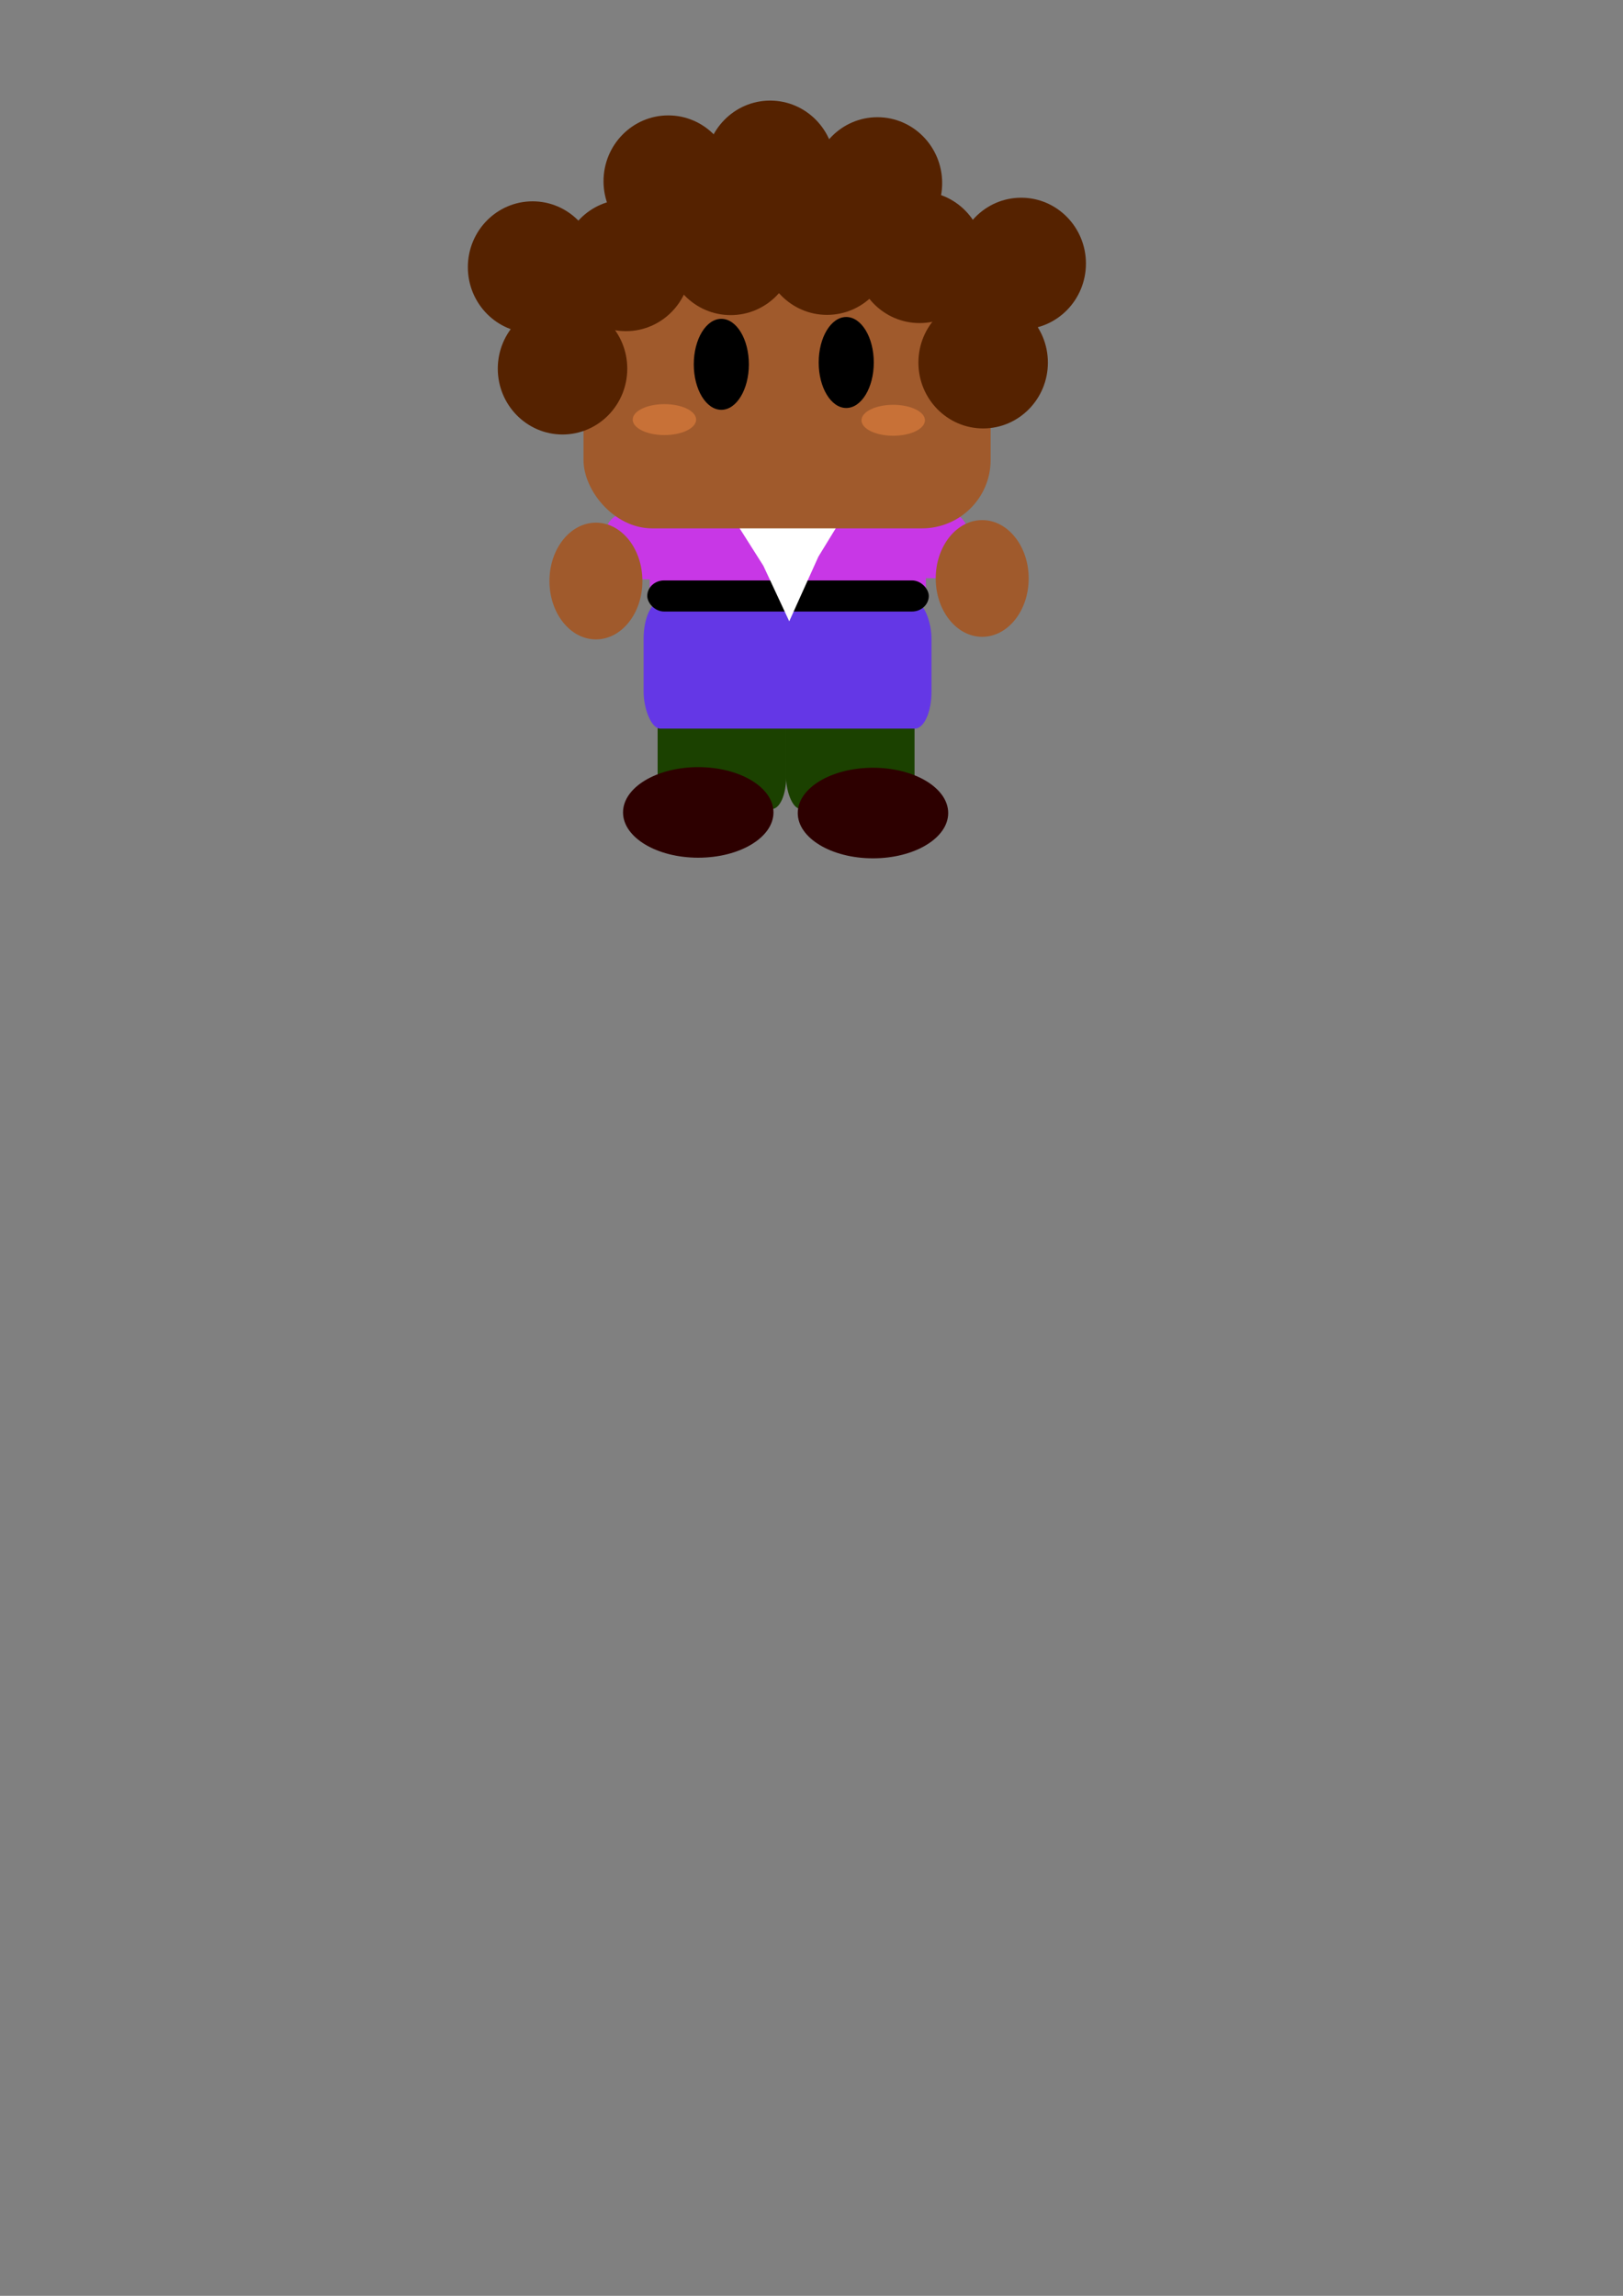 <?xml version="1.0" encoding="UTF-8" standalone="no"?>
<!-- Created with Inkscape (http://www.inkscape.org/) -->

<svg
   xmlns:osb="http://www.openswatchbook.org/uri/2009/osb"
   xmlns:dc="http://purl.org/dc/elements/1.1/"
   xmlns:cc="http://creativecommons.org/ns#"
   xmlns:rdf="http://www.w3.org/1999/02/22-rdf-syntax-ns#"
   xmlns:svg="http://www.w3.org/2000/svg"
   xmlns="http://www.w3.org/2000/svg"
   xmlns:xlink="http://www.w3.org/1999/xlink"
   xmlns:sodipodi="http://sodipodi.sourceforge.net/DTD/sodipodi-0.dtd"
   xmlns:inkscape="http://www.inkscape.org/namespaces/inkscape"
   width="210mm"
   height="297mm"
   viewBox="0 0 210 297"
   version="1.1"
   id="svg8"
   inkscape:version="0.92.3 (2405546, 2018-03-11)"
   sodipodi:docname="gabriel_front_idle.svg">
  <rect x="0" y="0" width="210" height="297" fill="#808080" stroke="none"/>
  <defs
     id="defs2">
    <linearGradient
       id="linearGradient6523"
       osb:paint="solid">
      <stop
         style="stop-color:#1b4100;stop-opacity:1;"
         offset="0"
         id="stop6521" />
    </linearGradient>
    <clipPath
       clipPathUnits="userSpaceOnUse"
       id="clipPath304">
      <path
         sodipodi:type="star"
         style="fill:#ff0000;fill-opacity:1;stroke-width:0.265"
         id="path306"
         sodipodi:sides="5"
         sodipodi:cx="153.54634"
         sodipodi:cy="75.973473"
         sodipodi:r1="11.359742"
         sodipodi:r2="8.7189741"
         sodipodi:arg1="1.5590321"
         sodipodi:arg2="2.1353535"
         inkscape:flatsided="false"
         inkscape:rounded="0"
         inkscape:randomized="0"
         d="m 153.68,87.332 -4.799,-3.993 -6.097,-3.729 2.315,-5.798 1.662,-6.951 6.229,0.41 7.124,-0.567 1.535,6.051 2.741,6.6 -5.28,3.33 z"
         inkscape:transform-center-x="0.46244966"
         inkscape:transform-center-y="-0.52674588"
         transform="matrix(1,0,0.003,1,1.909,-21.167)"
         clip-path="none" />
    </clipPath>
    <linearGradient
       inkscape:collect="always"
       xlink:href="#linearGradient6523"
       id="linearGradient6610"
       gradientUnits="userSpaceOnUse"
       x1="84.1"
       y1="97.381"
       x2="116.795"
       y2="97.381"
       gradientTransform="translate(0.992,-2.599)" />
    <linearGradient
       inkscape:collect="always"
       xlink:href="#linearGradient6523"
       id="linearGradient6612"
       gradientUnits="userSpaceOnUse"
       x1="84.1"
       y1="97.381"
       x2="116.795"
       y2="97.381"
       gradientTransform="translate(1.538,-2.348)" />
  </defs>
  <sodipodi:namedview
     id="base"
     pagecolor="#ffffff"
     bordercolor="#666666"
     borderopacity="1.0"
     inkscape:pageopacity="0.0"
     inkscape:pageshadow="2"
     inkscape:zoom="1.979899"
     inkscape:cx="366.24748"
     inkscape:cy="880.1526"
     inkscape:document-units="mm"
     inkscape:current-layer="layer7"
     showgrid="false"
     inkscape:window-width="1920"
     inkscape:window-height="1043"
     inkscape:window-x="0"
     inkscape:window-y="0"
     inkscape:window-maximized="1" />
  <g
     inkscape:groupmode="layer"
     id="layer6"
     inkscape:label="Camada 6"
     style="display:inline" />
  <g
     inkscape:groupmode="layer"
     id="layer3"
     inkscape:label="Camada 5"
     style="display:inline" />
  <g
     inkscape:groupmode="layer"
     id="layer7"
     inkscape:label="Camada 4"
     style="display:inline">
    <rect
       style="fill:url(#linearGradient6610);fill-opacity:1;stroke-width:0.265"
       id="rect5006"
       width="16.631"
       height="19.466"
       x="85.092"
       y="85.192"
       rx="1.847"
       ry="4.147" />
    <ellipse
       style="fill:#2d0000;fill-opacity:1;fill-rule:evenodd;stroke-width:0.265"
       id="path5023"
       cx="90.347"
       cy="105.099"
       rx="9.733"
       ry="5.859" />
    <rect
       style="display:inline;fill:url(#linearGradient6612);fill-opacity:1;stroke-width:0.265"
       id="rect5006-3"
       width="16.631"
       height="19.466"
       x="101.702"
       y="85.159"
       rx="1.847"
       ry="4.147" />
    <ellipse
       style="display:inline;fill:#2d0000;fill-opacity:1;fill-rule:evenodd;stroke-width:0.265"
       id="path5023-5"
       cx="112.955"
       cy="105.179"
       rx="9.733"
       ry="5.859" />
  </g>
  <g
     inkscape:groupmode="layer"
     id="layer2"
     inkscape:label="Camada 3"
     style="display:none" />
  <g
     inkscape:groupmode="layer"
     id="layer4"
     inkscape:label="Camada 2"
     style="display:inline">
    <g
       style="display:inline"
       id="g6560"
       transform="translate(-4.057,-5.689)">
      <g
         id="g6573" />
      <g
         id="g6594"
         transform="translate(5.746,9.221)">
        <rect
           style="display:inline;fill:#c837e6;fill-opacity:1;stroke-width:0.11"
           id="rect219"
           width="35.73"
           height="13.456"
           x="82.382"
           y="62.082"
           ry="1.271"
           rx="2.937" />
        <rect
           style="display:inline;fill:#c837e6;fill-opacity:1;stroke-width:0.185"
           id="rect246"
           width="12.092"
           height="8.571"
           x="111.433"
           y="62.695"
           rx="2.643"
           ry="2.523" />
        <rect
           style="display:inline;fill:#c837e6;fill-opacity:1;stroke-width:0.185"
           id="rect246-2"
           width="12.092"
           height="8.571"
           x="76.71"
           y="62.846"
           rx="2.643"
           ry="2.523" />
        <rect
           style="display:inline;fill:#6437e6;fill-opacity:1;stroke-width:0.186"
           id="rect4922"
           width="37.248"
           height="16.401"
           x="81.588"
           y="74.328"
           rx="2.161"
           ry="4.773" />
        <rect
           style="display:inline;fill:#000000;fill-opacity:1;stroke-width:0.294"
           id="rect4966"
           width="36.426"
           height="4.022"
           x="82.06"
           y="71.556"
           rx="2.173"
           ry="4.022" />
        <rect
           ry="4.671"
           rx="2.63"
           y="58.061"
           x="139.381"
           height="20.981"
           width="33.008"
           id="rect284"
           style="display:inline;fill:#ffffff;fill-opacity:1;stroke-width:0.265"
           clip-path="url(#clipPath304)"
           transform="matrix(0.696,0,0,1.799,-8.041,-42.187)" />
      </g>
    </g>
    <ellipse
       style="display:inline;fill:#a05a2c;fill-opacity:1;fill-rule:evenodd;stroke-width:0.265"
       id="path83"
       cx="127.087"
       cy="74.832"
       rx="6.014"
       ry="7.55" />
    <ellipse
       style="display:inline;fill:#a05a2c;fill-opacity:1;fill-rule:evenodd;stroke-width:0.265"
       id="path83-3"
       cx="77.107"
       cy="75.166"
       rx="6.014"
       ry="7.55" />
  </g>
  <g
     inkscape:label="Camada 1"
     inkscape:groupmode="layer"
     id="layer1"
     style="display:inline">
    <g
       style="display:inline"
       id="g6643">
      <g
         transform="matrix(1.307,0,0,1.302,-56.991,-75.511)"
         id="g217"
         style="display:inline">
        <rect
           style="fill:#a05a2c;fill-opacity:1;stroke-width:0.117"
           id="rect12"
           width="40.305"
           height="28.154"
           x="101.37"
           y="82.34"
           ry="6.793" />
        <ellipse
           style="fill:#000000;fill-rule:evenodd;stroke-width:0.223"
           id="path16"
           cx="115.014"
           cy="94.196"
           rx="2.727"
           ry="4.52" />
        <ellipse
           style="fill:#000000;fill-rule:evenodd;stroke-width:0.223"
           id="path16-7"
           cx="127.38"
           cy="94.014"
           rx="2.727"
           ry="4.52" />
        <ellipse
           style="fill:#c87137;fill-rule:evenodd;stroke-width:0.265"
           id="path84"
           cx="109.38"
           cy="99.688"
           rx="3.14"
           ry="1.537" />
        <ellipse
           style="fill:#c87137;fill-rule:evenodd;stroke-width:0.265"
           id="path84-5"
           cx="132.031"
           cy="99.755"
           rx="3.14"
           ry="1.537" />
      </g>
      <g
         transform="matrix(1.182,0,0,1.218,-42.708,-64.852)"
         id="g210"
         style="display:inline">
        <ellipse
           style="fill:#552200;fill-rule:evenodd;stroke-width:0.265"
           id="path109-3"
           cx="132.181"
           cy="72.687"
           rx="7.087"
           ry="6.993" />
        <ellipse
           style="fill:#552200;fill-rule:evenodd;stroke-width:0.265"
           id="path109-2"
           cx="120.44"
           cy="70.922"
           rx="7.087"
           ry="6.993" />
        <ellipse
           style="fill:#552200;fill-rule:evenodd;stroke-width:0.265"
           id="path109-9"
           cx="94.434"
           cy="81.621"
           rx="7.087"
           ry="6.993" />
        <ellipse
           style="fill:#552200;fill-rule:evenodd;stroke-width:0.265"
           id="path109-93"
           cx="147.919"
           cy="81.237"
           rx="7.087"
           ry="6.993" />
        <g
           id="g196"
           transform="translate(-0.134,-0.134)">
          <ellipse
             ry="6.993"
             rx="7.087"
             cy="79.83"
             cx="126.799"
             id="path109"
             style="fill:#552200;fill-rule:evenodd;stroke-width:0.265" />
          <ellipse
             ry="6.993"
             rx="7.087"
             cy="91.891"
             cx="143.888"
             id="path109-5"
             style="fill:#552200;fill-rule:evenodd;stroke-width:0.265" />
          <ellipse
             ry="6.993"
             rx="7.087"
             cy="80.7"
             cx="136.929"
             id="path109-6"
             style="fill:#552200;fill-rule:evenodd;stroke-width:0.265" />
          <ellipse
             ry="6.993"
             rx="7.087"
             cy="92.534"
             cx="97.844"
             id="path109-1"
             style="fill:#552200;fill-rule:evenodd;stroke-width:0.265" />
          <ellipse
             ry="6.993"
             rx="7.087"
             cy="81.559"
             cx="104.782"
             id="path109-0"
             style="fill:#552200;fill-rule:evenodd;stroke-width:0.265" />
          <ellipse
             ry="6.993"
             rx="7.087"
             cy="79.855"
             cx="116.254"
             id="path109-60"
             style="fill:#552200;fill-rule:evenodd;stroke-width:0.265" />
        </g>
        <ellipse
           style="fill:#552200;fill-rule:evenodd;stroke-width:0.265"
           id="path109-62"
           cx="109.285"
           cy="72.494"
           rx="7.087"
           ry="6.993" />
      </g>
    </g>
  </g>
  <g
     inkscape:groupmode="layer"
     id="layer5"
     inkscape:label="Camada 0"
     style="display:inline" />
</svg>
